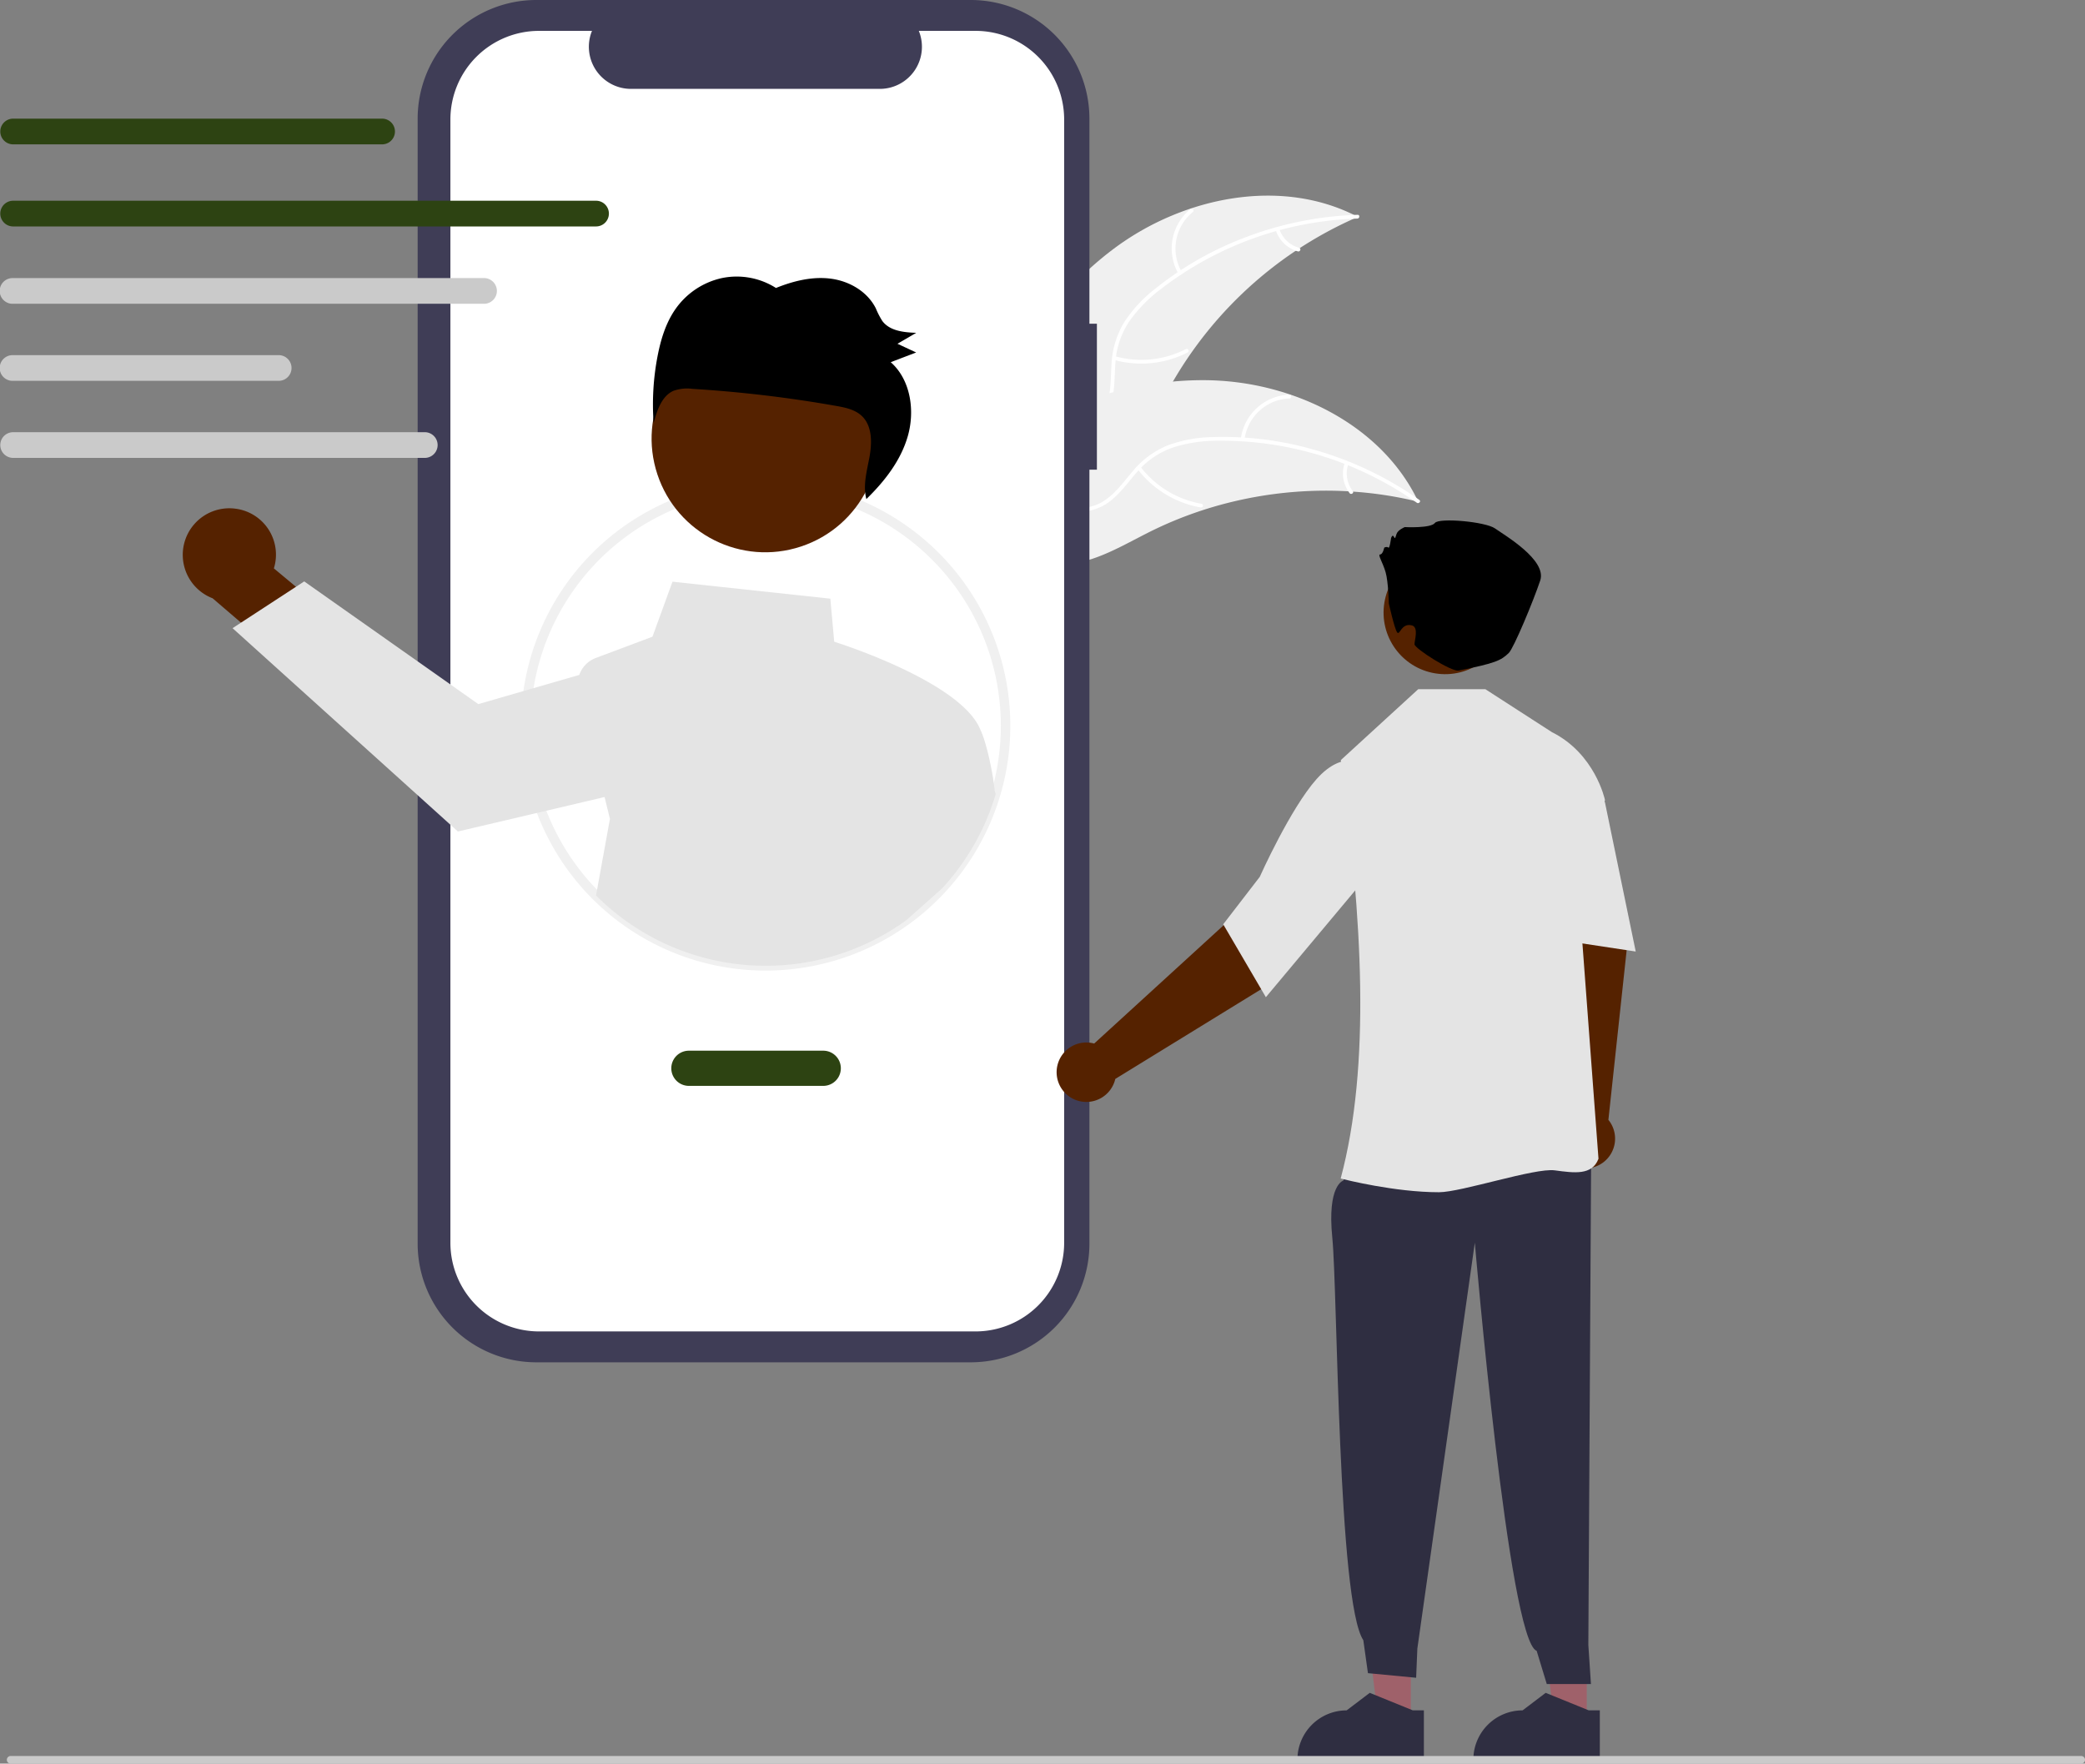 <?xml version="1.0" encoding="UTF-8" standalone="no"?>
<svg
   data-name="Layer 1"
   width="311.566"
   height="263.527"
   viewBox="0 0 311.566 263.527"
   version="1.1"
   id="svg254"
   sodipodi:docname="undraw_active_support_re_b7sj.svg"
   inkscape:export-filename="../f4c02c28/support.svg"
   inkscape:export-xdpi="96"
   inkscape:export-ydpi="96"
   xmlns:inkscape="http://www.inkscape.org/namespaces/inkscape"
   xmlns:sodipodi="http://sodipodi.sourceforge.net/DTD/sodipodi-0.dtd"
   xmlns="http://www.w3.org/2000/svg"
   xmlns:svg="http://www.w3.org/2000/svg">
  <rect x="0" y="0" width="311.566" height="263.527" fill="#808080" stroke="none"/>
  <defs
     id="defs258" />
  <sodipodi:namedview
     id="namedview256"
     pagecolor="#ffffff"
     bordercolor="#999999"
     borderopacity="1"
     inkscape:showpageshadow="0"
     inkscape:pageopacity="0"
     inkscape:pagecheckerboard="0"
     inkscape:deskcolor="#d1d1d1"
     showgrid="false" />
  <g
     id="g543"
     transform="translate(-151.934,-127.262)">
    <path
       d="m 318.573,164.276 c 10.336,-7.635 24.888,-10.562 36.274,-4.606 a 59.207,59.207 0 0 0 -29.463,28.005 c -2.377,4.837 -4.517,10.464 -9.421,12.7 -3.051,1.391 -6.653,1.122 -9.812,-9.6e-4 -3.16,-1.123 -5.97,-3.031 -8.742,-4.919 l -0.831,-0.1 c 4.932,-11.866 11.659,-23.444 21.995,-31.079 z"
       fill="#f0f0f0"
       id="path182"
       style="stroke-width:1" />
    <path
       d="m 354.756,159.924 a 50.606,50.606 0 0 0 -29.311,10.501 21.793,21.793 0 0 0 -4.775,4.88 12.499,12.499 0 0 0 -2.061,6.247 c -0.151,2.076 -0.064,4.217 -0.717,6.221 a 7.653,7.653 0 0 1 -4.271,4.575 c -2.45,1.107 -5.152,1.268 -7.799,1.334 -2.94,0.073 -5.994,0.102 -8.667,1.486 -0.324,0.168 -0.565,-0.345 -0.242,-0.512 4.651,-2.408 10.087,-0.837 14.975,-2.27 2.281,-0.669 4.374,-2.029 5.29,-4.305 0.801,-1.99 0.714,-4.198 0.848,-6.302 a 13.337,13.337 0 0 1 1.787,-6.183 20.147,20.147 0 0 1 4.57,-5.046 49.097,49.097 0 0 1 13.285,-7.679 51.503,51.503 0 0 1 17.138,-3.511 c 0.363,-0.011 0.311,0.553 -0.05,0.564 z"
       fill="#ffffff"
       id="path184"
       style="stroke-width:1" />
    <path
       d="m 328.034,168.175 a 7.592,7.592 0 0 1 1.784,-9.668 c 0.283,-0.229 0.653,0.2 0.369,0.43 a 7.03,7.03 0 0 0 -1.641,8.997 c 0.183,0.315 -0.33,0.555 -0.512,0.242 z"
       fill="#ffffff"
       id="path186"
       style="stroke-width:1" />
    <path
       d="m 318.546,180.49 a 14.634,14.634 0 0 0 10.611,-1.069 c 0.325,-0.167 0.566,0.346 0.242,0.512 a 15.221,15.221 0 0 1 -11.044,1.09 c -0.351,-0.099 -0.158,-0.632 0.191,-0.533 z"
       fill="#ffffff"
       id="path188"
       style="stroke-width:1" />
    <path
       d="m 343.112,161.482 a 4.298,4.298 0 0 0 2.956,2.81 c 0.352,0.095 0.159,0.627 -0.191,0.533 a 4.816,4.816 0 0 1 -3.277,-3.101 0.293,0.293 0 0 1 0.135,-0.377 0.285,0.285 0 0 1 0.377,0.135 z"
       fill="#ffffff"
       id="path190"
       style="stroke-width:1" />
    <path
       d="m 363.875,202.233 c -0.222,-0.053 -0.444,-0.106 -0.669,-0.156 a 56.598,56.598 0 0 0 -9.081,-1.353 c -0.236,-0.019 -0.476,-0.036 -0.712,-0.049 a 59.667,59.667 0 0 0 -21.785,2.827 57.944,57.944 0 0 0 -8.139,3.357 c -3.624,1.828 -7.407,4.099 -11.309,4.608 a 9.941,9.941 0 0 1 -1.226,0.097 l -14.433,-15.186 c -0.015,-0.051 -0.035,-0.099 -0.05,-0.15 l -0.604,-0.58 c 0.131,-0.078 0.268,-0.156 0.398,-0.233 0.076,-0.045 0.154,-0.087 0.23,-0.133 0.051,-0.029 0.103,-0.058 0.148,-0.087 0.017,-0.01 0.034,-0.019 0.048,-0.026 0.045,-0.029 0.089,-0.052 0.131,-0.078 q 1.148,-0.655 2.308,-1.297 c 0.003,-0.003 0.003,-0.003 0.01,-0.003 5.905,-3.244 12.132,-6.024 18.584,-7.77 0.194,-0.052 0.392,-0.108 0.592,-0.154 a 55.292,55.292 0 0 1 8.882,-1.59 48.881,48.881 0 0 1 4.942,-0.206 40.648,40.648 0 0 1 12.53,2.124 c 8.052,2.714 15.147,7.972 18.923,15.463 0.097,0.192 0.19,0.38 0.283,0.575 z"
       fill="#f0f0f0"
       id="path192"
       style="stroke-width:1" />
    <path
       d="m 363.65,202.382 a 50.606,50.606 0 0 0 -29.726,-9.263 21.793,21.793 0 0 0 -6.751,1.022 12.499,12.499 0 0 0 -5.407,3.747 c -1.37,1.567 -2.59,3.329 -4.318,4.535 a 7.653,7.653 0 0 1 -6.165,1.081 c -2.623,-0.591 -4.877,-2.089 -7.03,-3.631 -2.391,-1.712 -4.847,-3.527 -7.815,-4.032 -0.36,-0.061 -0.244,-0.616 0.115,-0.554 5.164,0.878 8.557,5.405 13.324,7.203 2.224,0.839 4.714,1.014 6.816,-0.252 1.838,-1.107 3.098,-2.922 4.471,-4.521 a 13.337,13.337 0 0 1 5.15,-3.861 20.147,20.147 0 0 1 6.687,-1.277 49.097,49.097 0 0 1 15.231,1.867 51.503,51.503 0 0 1 15.797,7.515 c 0.297,0.21 -0.085,0.629 -0.379,0.421 z"
       fill="#ffffff"
       id="path194"
       style="stroke-width:1" />
    <path
       d="m 337.347,192.881 a 7.592,7.592 0 0 1 7.245,-6.646 c 0.364,-0.013 0.401,0.553 0.036,0.565 a 7.03,7.03 0 0 0 -6.727,6.196 c -0.043,0.362 -0.598,0.244 -0.554,-0.115 z"
       fill="#ffffff"
       id="path196"
       style="stroke-width:1" />
    <path
       d="m 322.357,197.002 a 14.634,14.634 0 0 0 9.116,5.535 c 0.359,0.062 0.244,0.617 -0.115,0.554 a 15.221,15.221 0 0 1 -9.474,-5.779 c -0.221,-0.291 0.254,-0.6 0.474,-0.311 z"
       fill="#ffffff"
       id="path198"
       style="stroke-width:1" />
    <path
       d="m 353.415,196.615 a 4.298,4.298 0 0 0 0.668,4.023 c 0.224,0.288 -0.251,0.597 -0.474,0.311 a 4.816,4.816 0 0 1 -0.749,-4.449 0.293,0.293 0 0 1 0.335,-0.22 0.285,0.285 0 0 1 0.22,0.335 z"
       fill="#ffffff"
       id="path200"
       style="stroke-width:1" />
    <path
       d="m 315.846,175.636 h -1.118 v -30.64 a 17.734,17.734 0 0 0 -17.734,-17.734 H 232.079 A 17.734,17.734 0 0 0 214.345,144.995 V 313.09 a 17.734,17.734 0 0 0 17.734,17.734 h 64.915 a 17.734,17.734 0 0 0 17.734,-17.734 V 197.446 h 1.118 z"
       fill="#3f3d56"
       id="path202"
       style="stroke-width:1" />
    <path
       d="m 297.709,131.875 h -8.474 a 6.292,6.292 0 0 1 -5.825,8.668 h -37.189 a 6.292,6.292 0 0 1 -5.825,-8.668 h -7.914 a 13.243,13.243 0 0 0 -13.243,13.243 v 167.848 a 13.243,13.243 0 0 0 13.243,13.243 h 65.228 a 13.243,13.243 0 0 0 13.243,-13.243 v 0 -167.848 A 13.243,13.243 0 0 0 297.709,131.875 Z"
       fill="#ffffff"
       id="path204"
       style="stroke-width:1" />
    <path
       d="m 266.349,272.291 a 36.533,36.533 0 0 1 -36.567,-36.567 36.514,36.514 0 0 1 19.96,-32.583 36.642,36.642 0 0 1 28.396,-2.038 36.572,36.572 0 0 1 -11.79,71.188 z m 0,-71.7 a 34.746,34.746 0 0 0 -15.955,3.827 35.134,35.134 0 1 0 36.532,59.779 34.821,34.821 0 0 0 5.237,-4.647 35.121,35.121 0 0 0 -25.815,-58.958 z"
       fill="#f0f0f0"
       id="path206"
       style="stroke-width:1" />
    <path
       d="m 187.113,203.272 a 6.919,6.919 0 0 1 5.747,8.919 l 12.149,10.12 -4.349,8.883 -16.957,-14.533 a 6.957,6.957 0 0 1 3.409,-13.39 z"
       fill="#ffb6b6"
       id="path208"
       style="fill:#552200;stroke-width:1" />
    <path
       d="m 300.583,245.475 c -0.244,-2.619 -1.251,-7.328 -2.106,-9.069 -2.628,-6.877 -19.605,-12.53 -21.885,-13.258 l -0.578,-6.429 -23.589,-2.538 -2.992,8.222 -8.46,3.174 a 4.155,4.155 0 0 0 -2.476,2.538 v 0 l -7.591,2.194 -7.49,2.165 -26.022,-18.336 -1.229,0.803 -8.212,5.358 -1.267,0.827 33.675,30.382 12.509,-2.935 9.407,-2.213 0.803,3.26 -2.079,11.453 a 35.839,35.839 0 0 0 46.347,3.705 l 5.344,-4.742 a 35.797,35.797 0 0 0 8.035,-14.115 z"
       fill="#e4e4e4"
       id="path210"
       style="stroke-width:1" />
    <circle
       cx="192.198"
       cy="266.726"
       r="16.985"
       transform="rotate(-18.319)"
       fill="#ffb6b6"
       id="circle212"
       style="fill:#552200;stroke-width:1" />
    <path
       d="m 252.877,173.436 a 11.464,11.464 0 0 1 6.941,-4.624 10.945,10.945 0 0 1 8.071,1.48 c 2.606,-1.05 5.416,-1.746 8.177,-1.392 2.761,0.354 5.466,1.896 6.744,4.436 a 12.129,12.129 0 0 0 0.974,1.892 c 1.125,1.501 3.217,1.696 5.064,1.768 q -1.401,0.817 -2.802,1.634 1.396,0.651 2.793,1.301 -1.9,0.725 -3.801,1.451 c 2.949,2.592 3.662,7.205 2.545,11.072 -1.057,3.661 -3.48,6.744 -6.186,9.382 -0.528,-1.969 0.053,-4.104 0.44,-6.142 0.408,-2.154 0.474,-4.672 -1.034,-6.193 -1.017,-1.026 -2.51,-1.336 -3.917,-1.585 a 190.095,190.095 0 0 0 -21.456,-2.548 6.07,6.07 0 0 0 -2.86,0.292 c -1.751,0.778 -2.454,2.915 -2.962,4.809 a 38.133,38.133 0 0 1 0.578,-9.943 c 0.48,-2.506 1.236,-5.015 2.692,-7.092 z"
       fill="#2f2e41"
       id="path214"
       style="fill:#000000;stroke-width:1" />
    <path
       d="m 274.953,289.519 h -20.076 a 2.629,2.629 0 0 1 0,-5.258 h 20.076 a 2.629,2.629 0 0 1 0,5.258 z"
       fill="#2d4312"
       id="path216"
       style="stroke-width:1" />
    <path
       d="m 209.076,148.832 h -55.221 a 1.921,1.921 0 0 1 0,-3.841 h 55.221 a 1.921,1.921 0 0 1 0,3.841 z"
       fill="#2d4312"
       id="path218"
       style="stroke-width:1" />
    <path
       d="m 240.958,161.098 h -87.104 a 1.921,1.921 0 0 1 0,-3.841 h 87.104 a 1.921,1.921 0 1 1 0,3.841 z"
       fill="#2d4312"
       id="path220"
       style="stroke-width:1" />
    <path
       d="m 224.22,172.655 h -70.365 a 1.921,1.921 0 1 1 0,-3.841 h 70.365 a 1.921,1.921 0 1 1 0,3.841 z"
       fill="#cacaca"
       id="path222"
       style="stroke-width:1" />
    <path
       d="m 193.533,184.169 h -39.678 a 1.921,1.921 0 1 1 0,-3.841 h 39.678 a 1.921,1.921 0 1 1 0,3.841 z"
       fill="#cacaca"
       id="path224"
       style="stroke-width:1" />
    <path
       d="m 215.452,195.683 h -61.598 a 1.921,1.921 0 0 1 0,-3.841 h 61.598 a 1.921,1.921 0 0 1 0,3.841 z"
       fill="#cacaca"
       id="path226"
       style="stroke-width:1" />
    <polygon
       points="496.062,496.289 496.06,536.227 485.706,536.226 480.78,496.288 "
       fill="#9f616a"
       id="polygon228"
       transform="matrix(0.478,0,0,0.478,151.934,127.262)"
       style="stroke-width:2.092" />
    <path
       d="m 390.998,390.428 -18.896,-4.8e-4 v -0.239 a 7.355,7.355 0 0 1 7.355,-7.355 h 4.8e-4 l 3.452,-2.619 6.44,2.619 1.649,7e-5 z"
       fill="#2f2e41"
       id="path230"
       style="stroke-width:1" />
    <path
       d="m 386.167,293.858 -2.183,-26.615 -1.715,-9.99 9.601,-2.12 3.186,13.676 -2.776,25.787 a 4.441,4.441 0 1 1 -6.114,-0.739 z"
       fill="#9f616a"
       id="path232"
       style="fill:#552200;stroke-width:1" />
    <polygon
       points="441.062,496.289 441.06,536.227 430.706,536.226 425.78,496.288 "
       fill="#9f616a"
       id="polygon234"
       transform="matrix(0.478,0,0,0.478,151.934,127.262)"
       style="stroke-width:2.092" />
    <path
       d="m 354.84,299.891 -2.194,3.795 c 0,0 -2.411,0.658 -1.623,8.517 0.788,7.859 0.822,54.42 4.636,60.15 l 0.69,4.92 7.202,0.688 0.182,-4.366 8.587,-60.651 c 0,0 5.058,59.54 9.242,60.997 l 1.511,4.96 6.6,0.003 -0.39,-5.846 0.426,-73.784 z"
       fill="#2f2e41"
       id="path236"
       style="stroke-width:1" />
    <path
       d="m 352.428,303.397 -0.152,-0.039 c 4.529,-16.939 3.222,-38.873 0.025,-62.425 l 6e-5,-0.098 11.56,-10.588 h 10.038 l 9.951,6.422 c 6.433,3.216 7.895,10.028 7.909,10.097 l 0.01,0.049 -3.942,13.759 2.969,39.79 0.003,0.046 -0.017,0.043 c -0.961,2.437 -3.536,2.09 -6.518,1.688 -2.977,-0.401 -13.946,3.269 -17.31,3.269 -6.573,0 -14.058,-1.891 -14.527,-2.012 z"
       fill="#e4e4e4"
       id="path238"
       style="stroke-width:1" />
    <path
       d="m 381.766,242.032 4.312,-1.876 5.681,6.966 4.605,22.322 -15.774,-2.39 z"
       fill="#e4e4e4"
       id="path240"
       style="stroke-width:1" />
    <path
       d="m 315.439,283.193 19.713,-18.014 6.851,-7.469 7.552,6.296 -8.867,10.889 -22.093,13.585 a 4.441,4.441 0 1 1 -3.157,-5.287 z"
       fill="#9f616a"
       id="path242"
       style="fill:#552200;stroke-width:1" />
    <path
       d="m 334.723,265.375 5.46,-7.09 c 0.045,-0.102 4.575,-10.224 8.502,-14.623 4.028,-4.512 7.199,-2.204 7.23,-2.18 l 0.079,0.059 0.219,16.661 -15.118,18.065 z"
       fill="#e4e4e4"
       id="path244"
       style="stroke-width:1" />
    <circle
       cx="-157.046"
       cy="398.182"
       r="9.202"
       transform="rotate(-80.783)"
       fill="#9f616a"
       id="circle246"
       style="fill:#552200;stroke-width:1" />
    <path
       d="m 359.472,217.434 c 0,0 -0.074,-3.235 -0.483,-4.666 -0.409,-1.431 -1.227,-2.658 -0.818,-2.658 0.409,0 0.613,-1.022 0.613,-1.022 0,0 0.409,-0.204 0.613,0 0.204,0.204 0.409,-1.431 0.409,-1.431 0,0 0.204,-0.613 0.409,-0.204 0.204,0.409 0.204,0.204 0.409,-0.409 0.204,-0.613 1.227,-1.022 1.227,-1.022 0,0 3.885,0.204 4.499,-0.613 0.613,-0.818 7.566,-0.204 8.997,0.818 1.431,1.022 7.77,4.703 6.748,7.77 -1.022,3.067 -3.966,10.13 -4.703,10.838 -1.166,1.12 -1.974,1.523 -7.492,2.621 -1.08,0.215 -6.593,-3.311 -6.593,-3.924 0,-0.613 0.665,-2.559 -0.404,-2.826 -1.615,-0.404 -1.796,1.638 -2.205,1.024 -0.409,-0.613 -1.227,-4.294 -1.227,-4.294 z"
       fill="#2f2e41"
       id="path248"
       style="fill:#000000;stroke-width:1" />
    <path
       d="m 364.708,390.428 -18.896,-4.8e-4 v -0.239 a 7.355,7.355 0 0 1 7.355,-7.355 h 4.8e-4 l 3.452,-2.619 6.44,2.619 1.649,7e-5 z"
       fill="#2f2e41"
       id="path250"
       style="stroke-width:1" />
    <path
       d="M 462.932,390.788 H 153.525 a 0.569,0.569 0 1 1 0,-1.138 h 309.407 a 0.569,0.569 0 0 1 0,1.138 z"
       fill="#cacaca"
       id="path252"
       style="stroke-width:1" />
  </g>
</svg>
